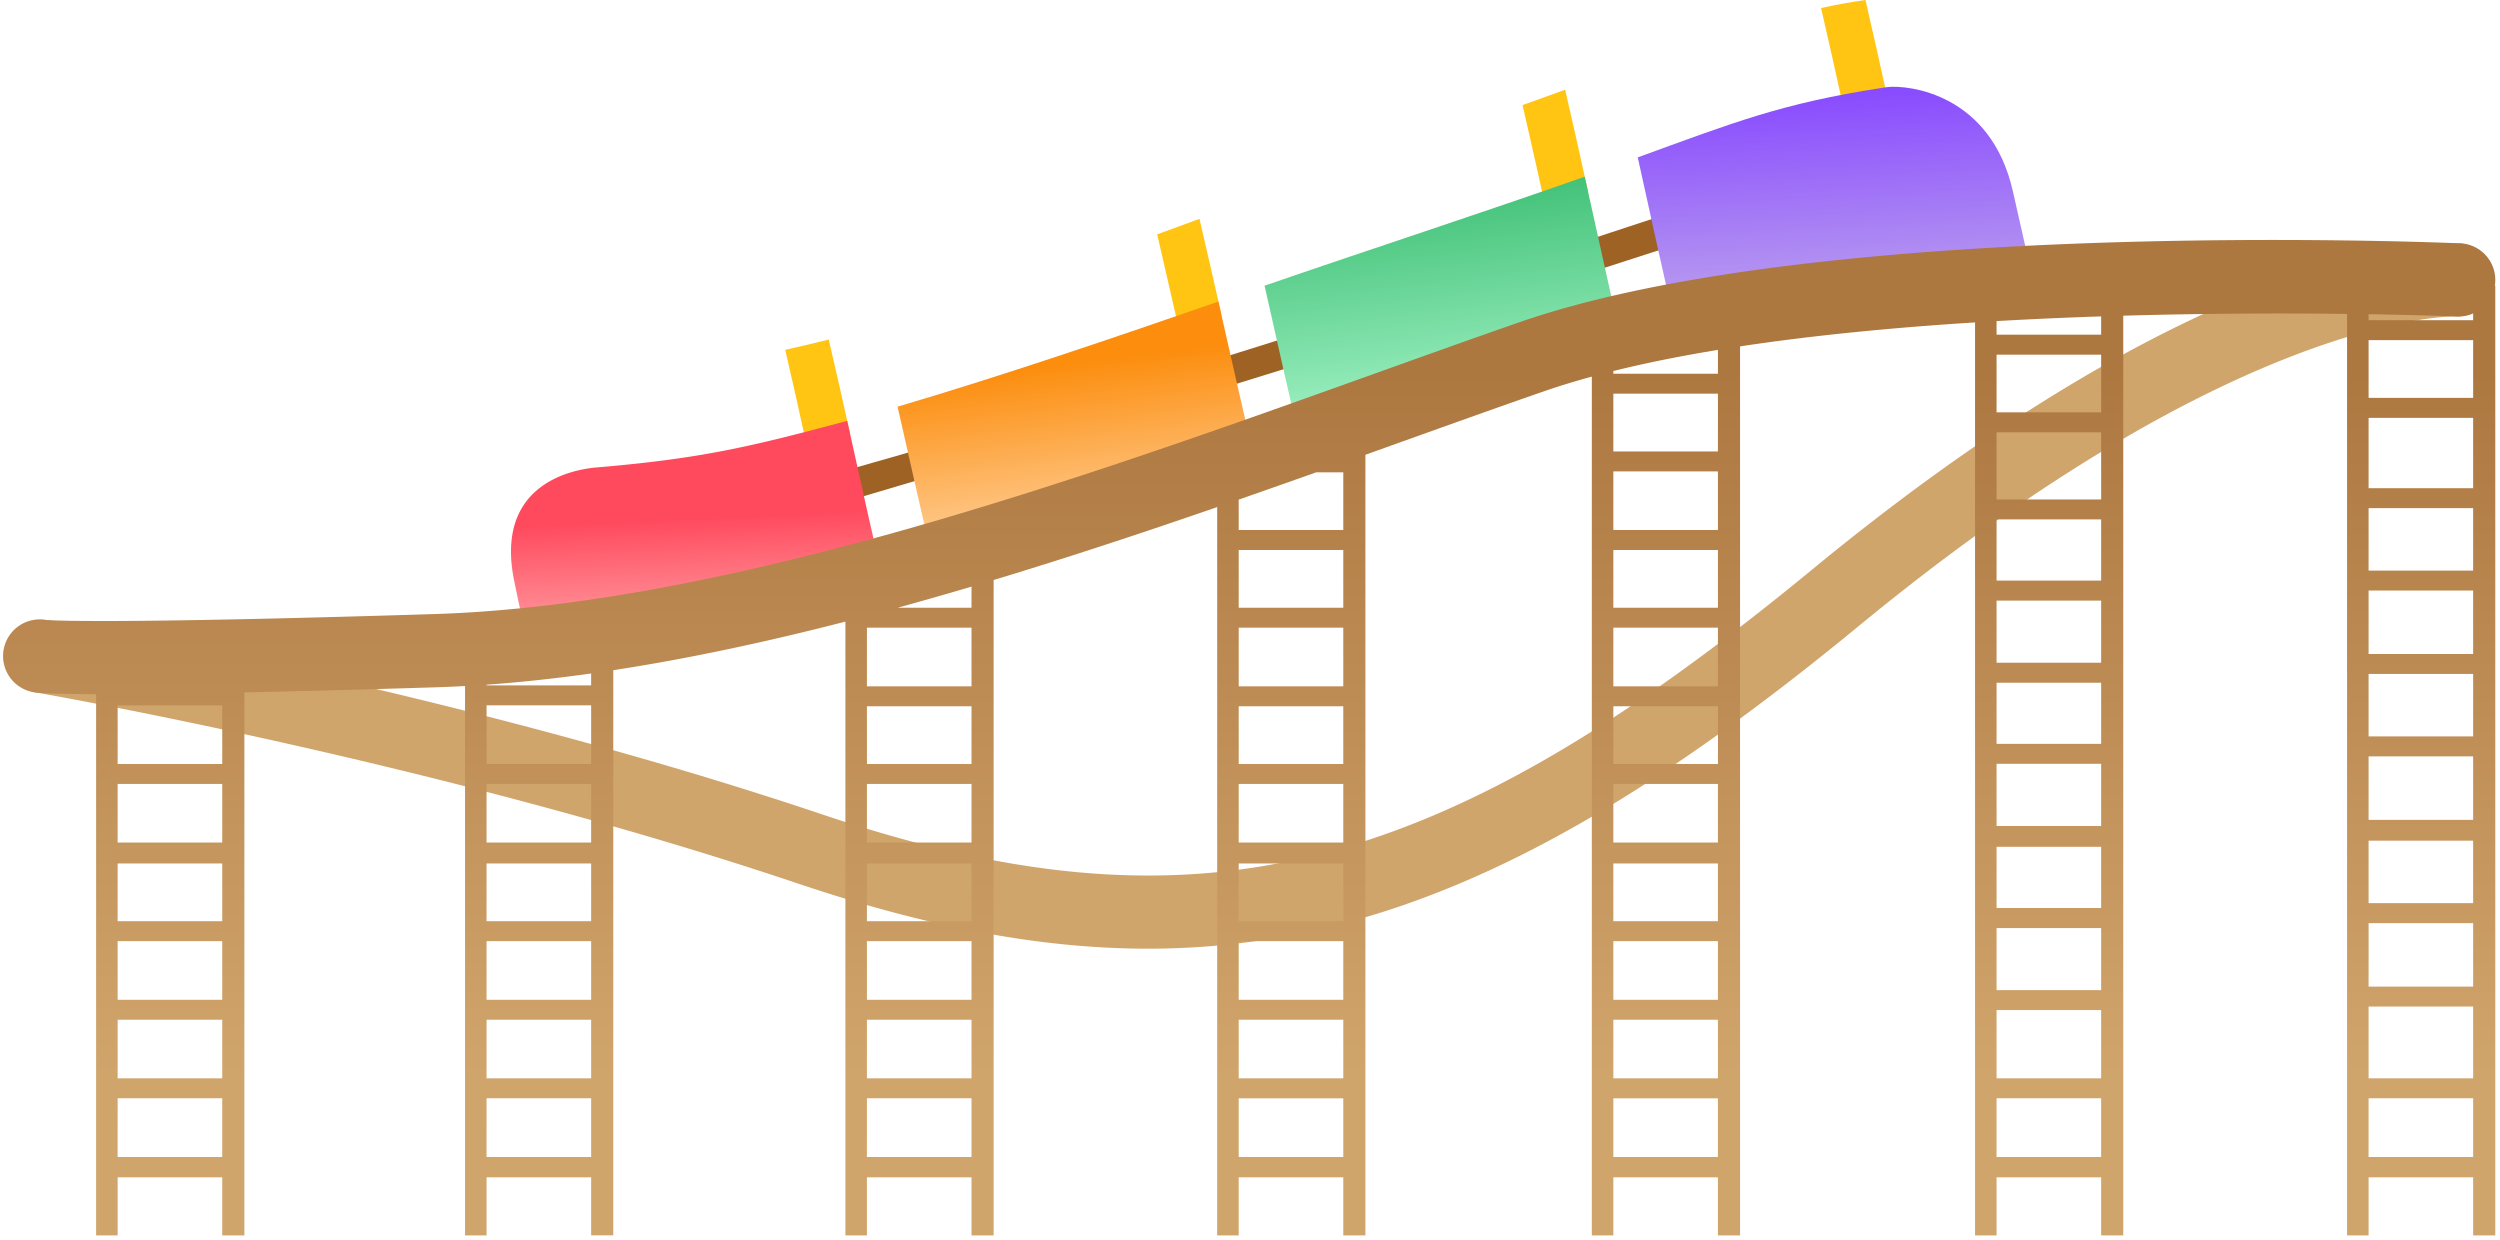 <svg xmlns="http://www.w3.org/2000/svg" xmlns:xlink="http://www.w3.org/1999/xlink" width="265.961" height="131.926" viewBox="0 0 265.961 131.926">
  <defs>
    <linearGradient id="linear-gradient" x1="0.5" y1="0.457" x2="0.545" y2="1" gradientUnits="objectBoundingBox">
      <stop offset="0" stop-color="#ff4a5e"/>
      <stop offset="1" stop-color="#ffa2a5"/>
    </linearGradient>
    <linearGradient id="linear-gradient-2" x1="0.5" x2="0.584" y2="1" gradientUnits="objectBoundingBox">
      <stop offset="0" stop-color="#8748ff"/>
      <stop offset="1" stop-color="#bfa7ed"/>
    </linearGradient>
    <linearGradient id="linear-gradient-3" x1="0.473" y1="0.242" x2="0.602" y2="1" gradientUnits="objectBoundingBox">
      <stop offset="0" stop-color="#fc8d0d"/>
      <stop offset="1" stop-color="#ffd8ac"/>
    </linearGradient>
    <linearGradient id="linear-gradient-4" x1="0.5" x2="0.633" y2="0.841" gradientUnits="objectBoundingBox">
      <stop offset="0" stop-color="#3cbe73"/>
      <stop offset="1" stop-color="#9df0c1"/>
    </linearGradient>
    <linearGradient id="linear-gradient-5" x1="0.5" y1="0.155" x2="0.5" y2="0.842" gradientUnits="objectBoundingBox">
      <stop offset="0" stop-color="#ad7740"/>
      <stop offset="1" stop-color="#d0a56c"/>
    </linearGradient>
  </defs>
  <g id="구성_요소_69_1" data-name="구성 요소 69 – 1" transform="translate(0.504)">
    <g id="그룹_7168" data-name="그룹 7168" transform="translate(53.859)">
      <g id="그룹_7159" data-name="그룹 7159" transform="translate(32.736 18.052)">
        <path id="패스_19665" data-name="패스 19665" d="M106.34,3.245C71.69,9.529,36.555,15.3,1.253,20.514.752,19.318.5,18.707,0,17.49,35.475,12.625,70.34,6.3,104.951,0,105.512,1.311,105.793,1.973,106.34,3.245Z" transform="translate(0 14.8) rotate(-8)" fill="#9f6225"/>
      </g>
      <g id="그룹_7160" data-name="그룹 7160" transform="translate(29.173 36.122)">
        <path id="패스_19666" data-name="패스 19666" d="M391.561,104.433c1.856-.415,2.783-.635,4.628-1.093.912,3.9,1.368,5.956,2.28,10.059-1.845.5-2.772.75-4.626,1.216C392.929,110.442,392.473,108.346,391.561,104.433Z" transform="translate(-391.561 -103.34)" fill="#ffc512"/>
      </g>
      <g id="그룹_7161" data-name="그룹 7161" transform="translate(68.744 23.279)">
        <path id="패스_19667" data-name="패스 19667" d="M413.134,97.991c1.8-.659,2.7-.989,4.5-1.653.91,3.925,1.39,6.042,2.346,10.255-1.809.609-2.711.915-4.521,1.522C414.513,103.976,414.04,101.9,413.134,97.991Z" transform="translate(-413.134 -96.338)" fill="#ffc512"/>
      </g>
      <g id="그룹_7162" data-name="그룹 7162" transform="translate(107.61 9.542)">
        <path id="패스_19668" data-name="패스 19668" d="M434.323,90.483c1.812-.64,2.718-.972,4.532-1.634.912,3.935,1.422,6.249,2.438,10.828-1.812.662-2.72.991-4.532,1.632C435.746,96.731,435.234,94.418,434.323,90.483Z" transform="translate(-434.323 -88.849)" fill="#ffc512"/>
      </g>
      <g id="그룹_7163" data-name="그룹 7163" transform="translate(139.37)">
        <path id="패스_19669" data-name="패스 19669" d="M451.638,84.5c1.876-.4,2.823-.572,4.723-.857.912,3.938,1.425,6.271,2.443,10.883-1.9.284-2.845.457-4.725.851C453.061,90.773,452.549,88.442,451.638,84.5Z" transform="translate(-451.638 -83.647)" fill="#ffc512"/>
      </g>
      <g id="그룹_7164" data-name="그룹 7164" transform="translate(0 44.769)">
        <path id="패스_19670" data-name="패스 19670" d="M385.045,112.99c-.227.017-.341.028-.57.048-2.276.253-10.615,1.73-8.469,12.093.5,2.432.758,3.613,1.258,5.783a170.6,170.6,0,0,0,37.767-6.823c-1.442-6.172-2.166-9.562-3.608-16.037C401.066,110.842,395.822,112.06,385.045,112.99Z" transform="translate(-375.656 -108.054)" fill="url(#linear-gradient)"/>
      </g>
      <g id="그룹_7165" data-name="그룹 7165" transform="translate(119.867 9.234)">
        <path id="패스_19671" data-name="패스 19671" d="M466.971,88.8c.227-.037.341-.053.569-.086,2.278-.262,11.057.721,13.383,11.125.543,2.441.811,3.628,1.311,5.8-13.6,1.128-24.383,3.751-37.309,8.082-1.444-6.229-2.322-10.331-3.92-17.532C451.209,92.48,456.314,90.442,466.971,88.8Z" transform="translate(-441.005 -88.681)" fill="url(#linear-gradient-2)"/>
      </g>
      <g id="그룹_7166" data-name="그룹 7166" transform="translate(41.127 32.083)">
        <path id="패스_19672" data-name="패스 19672" d="M435.946,117.536c-11.5,3.258-22.937,6.756-34.259,10.595-1.442-6.163-2.164-9.448-3.61-15.811,11.482-3.4,22.816-7.269,34.13-11.182C433.716,107.782,434.506,111.324,435.946,117.536Z" transform="translate(-398.078 -101.138)" fill="url(#linear-gradient-3)"/>
      </g>
      <g id="그룹_7167" data-name="그룹 7167" transform="translate(80.17 18.798)">
        <path id="패스_19673" data-name="패스 19673" d="M457.343,111.41c-11.237,4.081-22.7,7.491-34.2,10.743-1.445-6.244-2.252-9.894-3.784-16.661,11.338-3.918,22.749-7.614,34.062-11.6C455.023,101.089,455.9,105.183,457.343,111.41Z" transform="translate(-419.363 -93.895)" fill="url(#linear-gradient-4)"/>
      </g>
    </g>
    <g id="그룹_7243" data-name="그룹 7243" transform="translate(0 25.53)">
      <g id="그룹_7169" data-name="그룹 7169" transform="translate(0.001 0.346)">
        <path id="패스_19674" data-name="패스 19674" d="M464.246,169.957c-11.6,0-23.714-2.382-37.238-6.931-38.528-12.958-80.725-20.264-81.147-20.336a3.9,3.9,0,0,1,1.317-7.681c.427.073,43.219,7.482,82.313,20.631,39.664,13.343,65.283,7.014,105.424-26.028,43.62-35.908,68-34.749,69.023-34.688a3.9,3.9,0,0,1-.509,7.775c-.181,0-22.759-.659-63.563,32.928C511.218,159.211,488.881,169.957,464.246,169.957Z" transform="translate(-342.623 -94.908)" fill="#d0a56c"/>
      </g>
      <path id="합치기_2" data-name="합치기 2" d="M223.025,105.9V99.718H211.9V105.9h-2.29V8.77c-8.435.533-17.024,1.343-25,2.551V105.9h-2.353V99.719H171.131V105.9h-2.29V14.535c-1.784.487-3.487,1.008-5.094,1.565-4.705,1.631-9.748,3.438-15.047,5.337l-3.946,1.414V105.9H142.4V99.719H131.275V105.9h-2.29V28.416c-7.728,2.67-15.712,5.319-23.782,7.758v69.721H102.85V99.718H91.723v6.176h-2.29V40.6c-8.313,2.139-16.6,3.929-24.695,5.169v60.122H62.385V99.718H51.259v6.176h-2.29V47.455q-1.546.084-3.074.132c-8.307.258-15.006.432-20.4.545v57.762H23.138V99.718H12.011v6.176H9.721V48.321c-4.906-.015-6.127-.143-6.344-.172a3.9,3.9,0,1,1,1.042-7.722c.122.01,5.5.483,41.235-.629,31.44-.972,69.687-14.681,100.418-25.7,5.325-1.909,10.393-3.724,15.121-5.366C193.356-2.416,258.47.24,261.229.359a3.893,3.893,0,0,1,3.678,4.508h.049V105.894H262.6V99.718H251.477v6.176h-2.29V7.866c-6.281-.077-14.614-.077-23.809.189V105.9Zm-51.895-8.346h11.126V91.312H171.131Zm-39.856,0H142.4V91.312H131.275Zm120.2,0H262.6V91.311H251.477Zm-39.577,0h11.126V91.311H211.9Zm-120.177,0H102.85V91.311H91.723Zm-40.465,0H62.385V91.311H51.259Zm-39.247,0H23.138V91.311H12.011ZM251.477,89.19H262.6V81.548H251.477Zm-39.577,0h11.126V81.928H211.9Zm-40.769,0h11.126V82.951H171.131Zm-39.856,0H142.4V82.951H131.275Zm-39.552,0H102.85V82.951H91.723Zm-40.465,0H62.385V82.951H51.259Zm-39.247,0H23.138V82.951H12.011Zm159.12-8.36h11.126V74.593H171.131Zm-39.856,0H142.4V74.593H131.275Zm-39.552,0H102.85V74.592H91.723Zm-40.465,0H62.385V74.592H51.259Zm-39.247,0H23.138V74.592H12.011ZM211.9,79.807h11.126V73.2H211.9Zm39.577-.38H262.6V72.679H251.477Zm-80.346-6.959h11.126V66.328H171.131Zm-39.856,0H142.4V66.328H131.275Zm-39.552,0H102.85V66.328H91.723Zm-40.465,0H62.385V66.328H51.259Zm-39.247,0H23.138V66.328H12.011Zm199.889-1.4h11.126v-6.51H211.9Zm39.577-.517H262.6V63.907H251.477Zm-80.346-6.447h11.126V57.871H171.131Zm-39.856,0H142.4V57.871H131.275Zm-39.552,0H102.85V57.87H91.723Zm-40.465,0H62.385V57.87H51.259Zm-39.247,0H23.138V57.87H12.011ZM211.9,62.342h11.126V55.73H211.9Zm39.577-.654H262.6V54.936H251.477Zm-120.2-5.94H142.4V49.607H131.275Zm39.856,0h11.126V49.606H171.131Zm-79.408,0H102.85V49.606H91.723Zm-40.465,0H62.385V49.508H51.259Zm-39.247,0H23.138V49.51H12.011ZM211.9,53.606h11.126V47.1H211.9Zm39.577-.793H262.6V46.167H251.477Zm-80.346-5.33h11.126V41.244H171.131Zm-39.856,0H142.4V41.244H131.275Zm-39.552,0H102.85v-6.24H91.723Zm-40.465-.1H62.385V46.118c-3.762.529-7.478.933-11.127,1.193ZM211.9,44.974h11.126V38.362H211.9Zm39.577-.931H262.6v-6.75H251.477Zm-80.346-4.923h11.126V32.98H171.131Zm-39.856,0H142.4V32.98H131.275Zm-28.425,0V36.878q-3.913,1.16-7.844,2.242ZM211.9,36.239h11.126v-6.51H211.9Zm39.577-1.069H262.6V28.525H251.477Zm-80.346-4.313h11.126v-6.24H171.131Zm-39.856,0H142.4V24.716h-2.876q-4.063,1.444-8.25,2.905ZM211.9,27.606h11.126V20.462H211.9Zm39.577-1.2H262.6v-7.48H251.477Zm-80.346-3.907h11.126V16.353H171.131ZM211.9,18.339h11.126V12.2H211.9Zm39.577-1.54H262.6V10.657H251.477ZM171.131,14.23h11.126V11.692c-3.91.642-7.652,1.387-11.126,2.248ZM211.9,10.075h11.126V8.129c-3.618.121-7.348.285-11.126.5Zm39.577-1.54H262.6v-.72a3.955,3.955,0,0,1-1.708.328c-.152-.007-3.686-.152-9.418-.245Z" transform="translate(0 0)" stroke="rgba(0,0,0,0)" stroke-width="1" fill="url(#linear-gradient-5)"/>
    </g>
  </g>
</svg>

